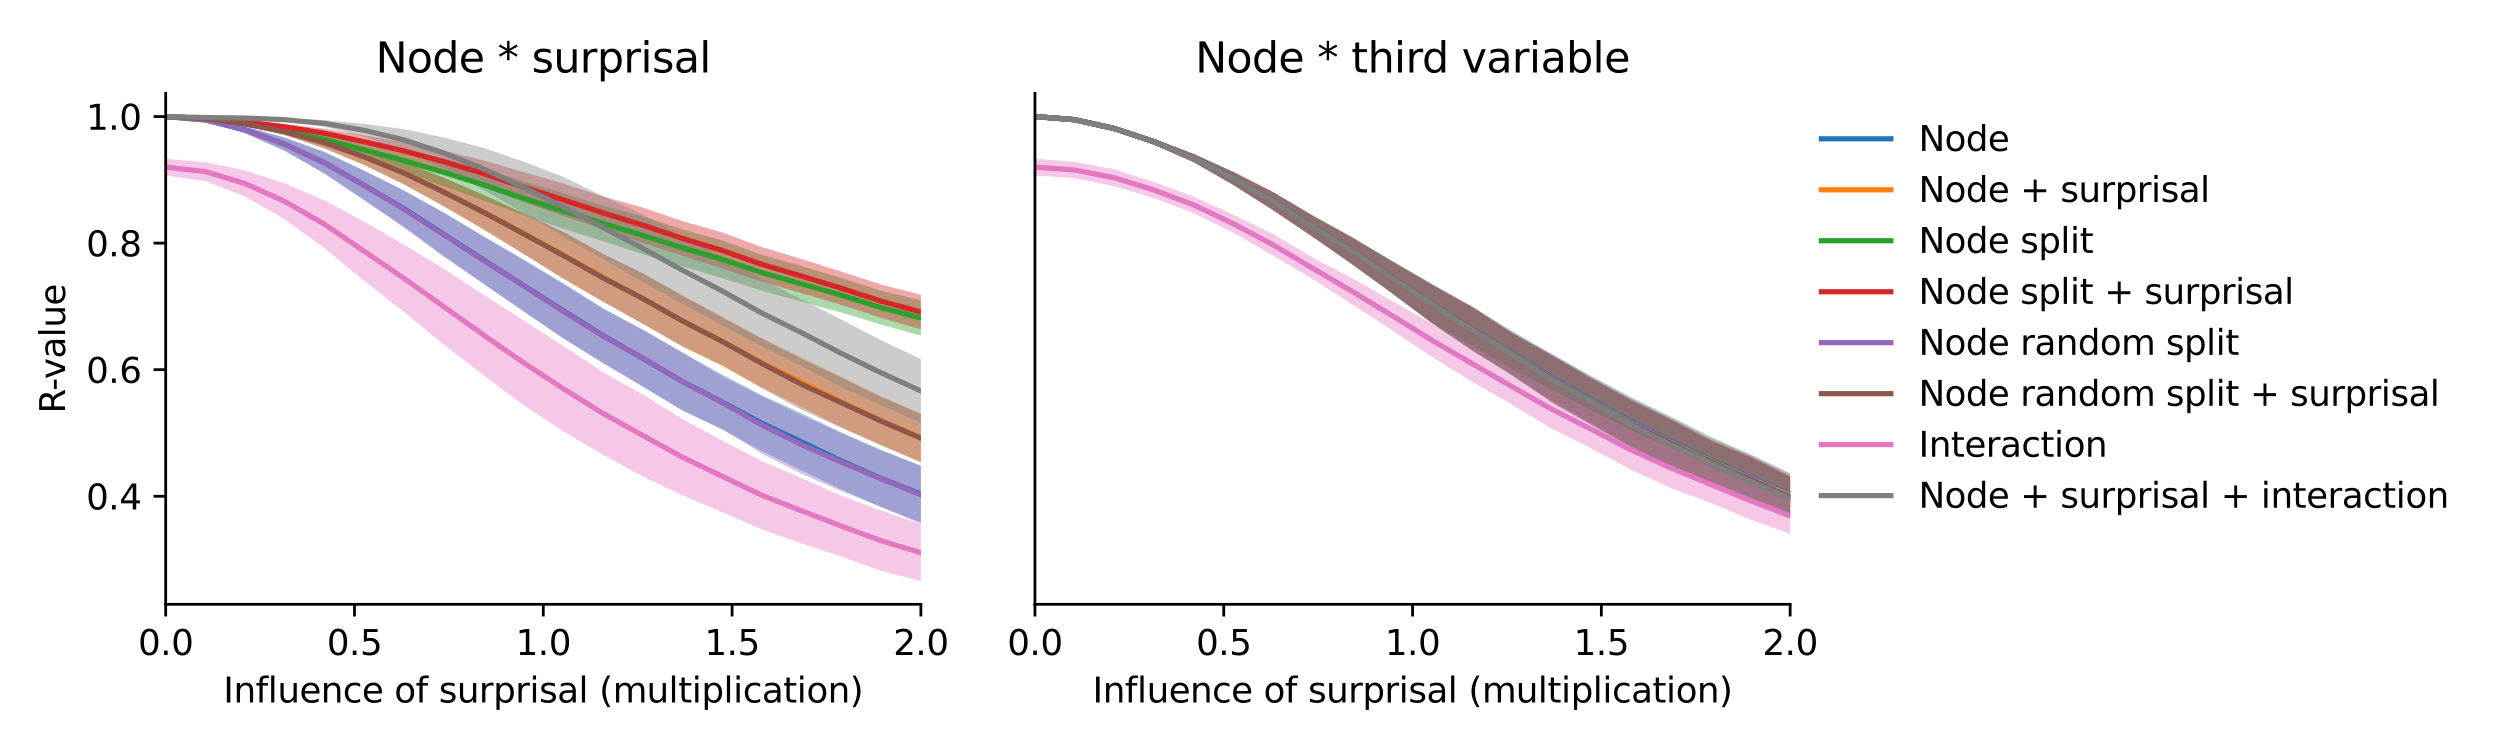 <?xml version="1.0" encoding="utf-8" standalone="no"?>
<!DOCTYPE svg PUBLIC "-//W3C//DTD SVG 1.1//EN"
  "http://www.w3.org/Graphics/SVG/1.1/DTD/svg11.dtd">
<svg xmlns:xlink="http://www.w3.org/1999/xlink" width="720pt" height="216pt" viewBox="0 0 720 216" xmlns="http://www.w3.org/2000/svg" version="1.1">
 <defs>
  <style type="text/css">*{stroke-linejoin: round; stroke-linecap: butt}</style>
 </defs>
 <g id="figure_1">
  <g id="patch_1">
   <path d="M 0 216 
L 720 216 
L 720 0 
L 0 0 
z
" style="fill: #ffffff"/>
  </g>
  <g id="axes_1">
   <g id="patch_2">
    <path d="M 47.72 174.04 
L 265.215 174.04 
L 265.215 26.88 
L 47.72 26.88 
z
" style="fill: #ffffff"/>
   </g>
   <g id="PolyCollection_1">
    <path d="M 47.72 33.569 
L 47.72 33.569 
L 59.167 34.771 
L 70.614 38.371 
L 82.061 43.406 
L 93.508 50.044 
L 104.956 57.659 
L 116.403 65.375 
L 127.85 73.735 
L 139.297 81.703 
L 150.744 89.659 
L 162.191 97.365 
L 173.638 104.507 
L 185.085 111.358 
L 196.532 118.153 
L 207.979 123.735 
L 219.427 129.918 
L 230.874 135.48 
L 242.321 140.938 
L 253.768 146.069 
L 265.215 150.464 
L 265.215 134.182 
L 265.215 134.182 
L 253.768 129.56 
L 242.321 124.58 
L 230.874 119.058 
L 219.427 113.87 
L 207.979 107.842 
L 196.532 101.614 
L 185.085 95.005 
L 173.638 88.754 
L 162.191 81.543 
L 150.744 74.751 
L 139.297 68.033 
L 127.85 61.269 
L 116.403 54.881 
L 104.956 49.19 
L 93.508 43.811 
L 82.061 39.661 
L 70.614 36.44 
L 59.167 34.329 
L 47.72 33.569 
z
" clip-path="url(#pec519ed15a)" style="fill: #1f77b4; fill-opacity: 0.4"/>
   </g>
   <g id="PolyCollection_2">
    <path d="M 47.72 33.569 
L 47.72 33.569 
L 59.167 34.296 
L 70.614 36.119 
L 82.061 38.848 
L 93.508 42.751 
L 104.956 47.547 
L 116.403 53.079 
L 127.85 59.344 
L 139.297 66.03 
L 150.744 73.06 
L 162.191 80.143 
L 173.638 86.764 
L 185.085 93.265 
L 196.532 99.746 
L 207.979 105.455 
L 219.427 111.551 
L 230.874 117.177 
L 242.321 123.008 
L 253.768 128.223 
L 265.215 133.036 
L 265.215 119.18 
L 265.215 119.18 
L 253.768 114.067 
L 242.321 108.518 
L 230.874 102.865 
L 219.427 97.436 
L 207.979 91.093 
L 196.532 85.214 
L 185.085 78.762 
L 173.638 73.05 
L 162.191 66.717 
L 150.744 61.311 
L 139.297 56.082 
L 127.85 51.222 
L 116.403 46.568 
L 104.956 42.857 
L 93.508 39.433 
L 82.061 37.015 
L 70.614 35.165 
L 59.167 34.07 
L 47.72 33.569 
z
" clip-path="url(#pec519ed15a)" style="fill: #ff7f0e; fill-opacity: 0.4"/>
   </g>
   <g id="PolyCollection_3">
    <path d="M 47.72 33.569 
L 47.72 33.569 
L 59.167 34.471 
L 70.614 36.288 
L 82.061 38.831 
L 93.508 42.058 
L 104.956 45.814 
L 116.403 49.491 
L 127.85 53.681 
L 139.297 57.75 
L 150.744 61.977 
L 162.191 65.894 
L 173.638 69.453 
L 185.085 73.209 
L 196.532 76.693 
L 207.979 80.137 
L 219.427 83.709 
L 230.874 86.922 
L 242.321 90 
L 253.768 93.47 
L 265.215 96.68 
L 265.215 86.484 
L 265.215 86.484 
L 253.768 83.745 
L 242.321 80.074 
L 230.874 76.633 
L 219.427 73.388 
L 207.979 69.259 
L 196.532 66.065 
L 185.085 62.334 
L 173.638 59.232 
L 162.191 55.636 
L 150.744 52.251 
L 139.297 48.747 
L 127.85 45.611 
L 116.403 43.041 
L 104.956 40.567 
L 93.508 38.25 
L 82.061 36.522 
L 70.614 35.177 
L 59.167 34.168 
L 47.72 33.569 
z
" clip-path="url(#pec519ed15a)" style="fill: #2ca02c; fill-opacity: 0.4"/>
   </g>
   <g id="PolyCollection_4">
    <path d="M 47.72 33.57 
L 47.72 33.57 
L 59.167 34.245 
L 70.614 35.474 
L 82.061 37.283 
L 93.508 39.723 
L 104.956 42.724 
L 116.403 45.968 
L 127.85 49.744 
L 139.297 53.811 
L 150.744 58.157 
L 162.191 62.249 
L 173.638 66.049 
L 185.085 69.918 
L 196.532 73.653 
L 207.979 77.304 
L 219.427 81.134 
L 230.874 84.461 
L 242.321 87.811 
L 253.768 91.52 
L 265.215 94.826 
L 265.215 84.891 
L 265.215 84.891 
L 253.768 81.964 
L 242.321 78.23 
L 230.874 74.621 
L 219.427 71.181 
L 207.979 66.951 
L 196.532 63.69 
L 185.085 59.778 
L 173.638 56.583 
L 162.191 52.837 
L 150.744 49.568 
L 139.297 46.215 
L 127.85 43.413 
L 116.403 41.007 
L 104.956 38.949 
L 93.508 37.068 
L 82.061 35.766 
L 70.614 34.742 
L 59.167 34.04 
L 47.72 33.57 
z
" clip-path="url(#pec519ed15a)" style="fill: #d62728; fill-opacity: 0.4"/>
   </g>
   <g id="PolyCollection_5">
    <path d="M 47.72 33.569 
L 47.72 33.569 
L 59.167 34.771 
L 70.614 38.391 
L 82.061 43.558 
L 93.508 50.026 
L 104.956 57.668 
L 116.403 65.61 
L 127.85 73.985 
L 139.297 81.84 
L 150.744 89.611 
L 162.191 97.466 
L 173.638 104.581 
L 185.085 111.226 
L 196.532 118.296 
L 207.979 123.474 
L 219.427 130.674 
L 230.874 136.477 
L 242.321 141.493 
L 253.768 145.976 
L 265.215 150.87 
L 265.215 134.129 
L 265.215 134.129 
L 253.768 129.804 
L 242.321 124.694 
L 230.874 119.675 
L 219.427 114.146 
L 207.979 108.407 
L 196.532 101.428 
L 185.085 94.92 
L 173.638 88.929 
L 162.191 81.843 
L 150.744 74.86 
L 139.297 68.206 
L 127.85 61.267 
L 116.403 54.969 
L 104.956 49.234 
L 93.508 43.821 
L 82.061 39.661 
L 70.614 36.46 
L 59.167 34.331 
L 47.72 33.569 
z
" clip-path="url(#pec519ed15a)" style="fill: #9467bd; fill-opacity: 0.4"/>
   </g>
   <g id="PolyCollection_6">
    <path d="M 47.72 33.57 
L 47.72 33.57 
L 59.167 34.302 
L 70.614 36.133 
L 82.061 38.923 
L 93.508 42.752 
L 104.956 47.553 
L 116.403 53.157 
L 127.85 59.499 
L 139.297 66.135 
L 150.744 73.146 
L 162.191 80.29 
L 173.638 86.92 
L 185.085 93.231 
L 196.532 99.78 
L 207.979 105.2 
L 219.427 111.857 
L 230.874 117.985 
L 242.321 123.227 
L 253.768 128.211 
L 265.215 133.177 
L 265.215 119.197 
L 265.215 119.197 
L 253.768 114.365 
L 242.321 108.787 
L 230.874 103.43 
L 219.427 97.52 
L 207.979 91.47 
L 196.532 85.055 
L 185.085 78.657 
L 173.638 73.114 
L 162.191 66.82 
L 150.744 61.458 
L 139.297 56.184 
L 127.85 51.195 
L 116.403 46.589 
L 104.956 42.867 
L 93.508 39.415 
L 82.061 37.014 
L 70.614 35.178 
L 59.167 34.071 
L 47.72 33.57 
z
" clip-path="url(#pec519ed15a)" style="fill: #8c564b; fill-opacity: 0.4"/>
   </g>
   <g id="PolyCollection_7">
    <path d="M 47.72 45.742 
L 47.72 50.545 
L 59.167 52.141 
L 70.614 56.625 
L 82.061 63.215 
L 93.508 71.494 
L 104.956 80.955 
L 116.403 89.854 
L 127.85 99.251 
L 139.297 108.076 
L 150.744 116.622 
L 162.191 124.193 
L 173.638 130.936 
L 185.085 137.182 
L 196.532 142.685 
L 207.979 147.473 
L 219.427 152.493 
L 230.874 156.506 
L 242.321 160.266 
L 253.768 164.409 
L 265.215 167.351 
L 265.215 151.019 
L 265.215 151.019 
L 253.768 147.075 
L 242.321 142.772 
L 230.874 137.739 
L 219.427 132.82 
L 207.979 126.885 
L 196.532 120.674 
L 185.085 113.612 
L 173.638 107.179 
L 162.191 99.633 
L 150.744 92.278 
L 139.297 84.927 
L 127.85 77.439 
L 116.403 70.545 
L 104.956 63.882 
L 93.508 57.747 
L 82.061 52.856 
L 70.614 49.117 
L 59.167 46.717 
L 47.72 45.742 
z
" clip-path="url(#pec519ed15a)" style="fill: #e377c2; fill-opacity: 0.4"/>
   </g>
   <g id="PolyCollection_8">
    <path d="M 47.72 33.569 
L 47.72 33.57 
L 59.167 33.869 
L 70.614 34.107 
L 82.061 34.831 
L 93.508 36.514 
L 104.956 39.424 
L 116.403 43.441 
L 127.85 48.55 
L 139.297 54.672 
L 150.744 61.345 
L 162.191 68.143 
L 173.638 74.573 
L 185.085 81.223 
L 196.532 87.549 
L 207.979 93.721 
L 219.427 99.839 
L 230.874 105.473 
L 242.321 111.53 
L 253.768 116.732 
L 265.215 121.788 
L 265.215 103.42 
L 265.215 103.42 
L 253.768 98.02 
L 242.321 92.052 
L 230.874 86.211 
L 219.427 80.526 
L 207.979 73.893 
L 196.532 68.083 
L 185.085 61.816 
L 173.638 56.485 
L 162.191 50.924 
L 150.744 46.542 
L 139.297 42.613 
L 127.85 39.619 
L 116.403 37.202 
L 104.956 35.677 
L 93.508 34.602 
L 82.061 34.129 
L 70.614 33.906 
L 59.167 33.818 
L 47.72 33.569 
z
" clip-path="url(#pec519ed15a)" style="fill: #7f7f7f; fill-opacity: 0.4"/>
   </g>
   <g id="matplotlib.axis_1">
    <g id="xtick_1">
     <g id="line2d_1">
      <defs>
       <path id="m8e857308d6" d="M 0 0 
L 0 3.5 
" style="stroke: #000000; stroke-width: 0.8"/>
      </defs>
      <g>
       <use xlink:href="#m8e857308d6" x="47.72" y="174.04" style="stroke: #000000; stroke-width: 0.8"/>
      </g>
     </g>
     <g id="text_1">
      <!-- 0.0 -->
      <g transform="translate(39.768 188.638)scale(0.1 -0.1)">
       <defs>
        <path id="DejaVuSans-30" d="M 2034 4250 
Q 1547 4250 1301 3770 
Q 1056 3291 1056 2328 
Q 1056 1369 1301 889 
Q 1547 409 2034 409 
Q 2525 409 2770 889 
Q 3016 1369 3016 2328 
Q 3016 3291 2770 3770 
Q 2525 4250 2034 4250 
z
M 2034 4750 
Q 2819 4750 3233 4129 
Q 3647 3509 3647 2328 
Q 3647 1150 3233 529 
Q 2819 -91 2034 -91 
Q 1250 -91 836 529 
Q 422 1150 422 2328 
Q 422 3509 836 4129 
Q 1250 4750 2034 4750 
z
" transform="scale(0.016)"/>
        <path id="DejaVuSans-2e" d="M 684 794 
L 1344 794 
L 1344 0 
L 684 0 
L 684 794 
z
" transform="scale(0.016)"/>
       </defs>
       <use xlink:href="#DejaVuSans-30"/>
       <use xlink:href="#DejaVuSans-2e" x="63.623"/>
       <use xlink:href="#DejaVuSans-30" x="95.41"/>
      </g>
     </g>
    </g>
    <g id="xtick_2">
     <g id="line2d_2">
      <g>
       <use xlink:href="#m8e857308d6" x="102.094" y="174.04" style="stroke: #000000; stroke-width: 0.8"/>
      </g>
     </g>
     <g id="text_2">
      <!-- 0.5 -->
      <g transform="translate(94.142 188.638)scale(0.1 -0.1)">
       <defs>
        <path id="DejaVuSans-35" d="M 691 4666 
L 3169 4666 
L 3169 4134 
L 1269 4134 
L 1269 2991 
Q 1406 3038 1543 3061 
Q 1681 3084 1819 3084 
Q 2600 3084 3056 2656 
Q 3513 2228 3513 1497 
Q 3513 744 3044 326 
Q 2575 -91 1722 -91 
Q 1428 -91 1123 -41 
Q 819 9 494 109 
L 494 744 
Q 775 591 1075 516 
Q 1375 441 1709 441 
Q 2250 441 2565 725 
Q 2881 1009 2881 1497 
Q 2881 1984 2565 2268 
Q 2250 2553 1709 2553 
Q 1456 2553 1204 2497 
Q 953 2441 691 2322 
L 691 4666 
z
" transform="scale(0.016)"/>
       </defs>
       <use xlink:href="#DejaVuSans-30"/>
       <use xlink:href="#DejaVuSans-2e" x="63.623"/>
       <use xlink:href="#DejaVuSans-35" x="95.41"/>
      </g>
     </g>
    </g>
    <g id="xtick_3">
     <g id="line2d_3">
      <g>
       <use xlink:href="#m8e857308d6" x="156.468" y="174.04" style="stroke: #000000; stroke-width: 0.8"/>
      </g>
     </g>
     <g id="text_3">
      <!-- 1.0 -->
      <g transform="translate(148.516 188.638)scale(0.1 -0.1)">
       <defs>
        <path id="DejaVuSans-31" d="M 794 531 
L 1825 531 
L 1825 4091 
L 703 3866 
L 703 4441 
L 1819 4666 
L 2450 4666 
L 2450 531 
L 3481 531 
L 3481 0 
L 794 0 
L 794 531 
z
" transform="scale(0.016)"/>
       </defs>
       <use xlink:href="#DejaVuSans-31"/>
       <use xlink:href="#DejaVuSans-2e" x="63.623"/>
       <use xlink:href="#DejaVuSans-30" x="95.41"/>
      </g>
     </g>
    </g>
    <g id="xtick_4">
     <g id="line2d_4">
      <g>
       <use xlink:href="#m8e857308d6" x="210.841" y="174.04" style="stroke: #000000; stroke-width: 0.8"/>
      </g>
     </g>
     <g id="text_4">
      <!-- 1.5 -->
      <g transform="translate(202.89 188.638)scale(0.1 -0.1)">
       <use xlink:href="#DejaVuSans-31"/>
       <use xlink:href="#DejaVuSans-2e" x="63.623"/>
       <use xlink:href="#DejaVuSans-35" x="95.41"/>
      </g>
     </g>
    </g>
    <g id="xtick_5">
     <g id="line2d_5">
      <g>
       <use xlink:href="#m8e857308d6" x="265.215" y="174.04" style="stroke: #000000; stroke-width: 0.8"/>
      </g>
     </g>
     <g id="text_5">
      <!-- 2.0 -->
      <g transform="translate(257.263 188.638)scale(0.1 -0.1)">
       <defs>
        <path id="DejaVuSans-32" d="M 1228 531 
L 3431 531 
L 3431 0 
L 469 0 
L 469 531 
Q 828 903 1448 1529 
Q 2069 2156 2228 2338 
Q 2531 2678 2651 2914 
Q 2772 3150 2772 3378 
Q 2772 3750 2511 3984 
Q 2250 4219 1831 4219 
Q 1534 4219 1204 4116 
Q 875 4013 500 3803 
L 500 4441 
Q 881 4594 1212 4672 
Q 1544 4750 1819 4750 
Q 2544 4750 2975 4387 
Q 3406 4025 3406 3419 
Q 3406 3131 3298 2873 
Q 3191 2616 2906 2266 
Q 2828 2175 2409 1742 
Q 1991 1309 1228 531 
z
" transform="scale(0.016)"/>
       </defs>
       <use xlink:href="#DejaVuSans-32"/>
       <use xlink:href="#DejaVuSans-2e" x="63.623"/>
       <use xlink:href="#DejaVuSans-30" x="95.41"/>
      </g>
     </g>
    </g>
    <g id="text_6">
     <!-- Influence of surprisal (multiplication) -->
     <g transform="translate(64.321 202.317)scale(0.1 -0.1)">
      <defs>
       <path id="DejaVuSans-49" d="M 628 4666 
L 1259 4666 
L 1259 0 
L 628 0 
L 628 4666 
z
" transform="scale(0.016)"/>
       <path id="DejaVuSans-6e" d="M 3513 2113 
L 3513 0 
L 2938 0 
L 2938 2094 
Q 2938 2591 2744 2837 
Q 2550 3084 2163 3084 
Q 1697 3084 1428 2787 
Q 1159 2491 1159 1978 
L 1159 0 
L 581 0 
L 581 3500 
L 1159 3500 
L 1159 2956 
Q 1366 3272 1645 3428 
Q 1925 3584 2291 3584 
Q 2894 3584 3203 3211 
Q 3513 2838 3513 2113 
z
" transform="scale(0.016)"/>
       <path id="DejaVuSans-66" d="M 2375 4863 
L 2375 4384 
L 1825 4384 
Q 1516 4384 1395 4259 
Q 1275 4134 1275 3809 
L 1275 3500 
L 2222 3500 
L 2222 3053 
L 1275 3053 
L 1275 0 
L 697 0 
L 697 3053 
L 147 3053 
L 147 3500 
L 697 3500 
L 697 3744 
Q 697 4328 969 4595 
Q 1241 4863 1831 4863 
L 2375 4863 
z
" transform="scale(0.016)"/>
       <path id="DejaVuSans-6c" d="M 603 4863 
L 1178 4863 
L 1178 0 
L 603 0 
L 603 4863 
z
" transform="scale(0.016)"/>
       <path id="DejaVuSans-75" d="M 544 1381 
L 544 3500 
L 1119 3500 
L 1119 1403 
Q 1119 906 1312 657 
Q 1506 409 1894 409 
Q 2359 409 2629 706 
Q 2900 1003 2900 1516 
L 2900 3500 
L 3475 3500 
L 3475 0 
L 2900 0 
L 2900 538 
Q 2691 219 2414 64 
Q 2138 -91 1772 -91 
Q 1169 -91 856 284 
Q 544 659 544 1381 
z
M 1991 3584 
L 1991 3584 
z
" transform="scale(0.016)"/>
       <path id="DejaVuSans-65" d="M 3597 1894 
L 3597 1613 
L 953 1613 
Q 991 1019 1311 708 
Q 1631 397 2203 397 
Q 2534 397 2845 478 
Q 3156 559 3463 722 
L 3463 178 
Q 3153 47 2828 -22 
Q 2503 -91 2169 -91 
Q 1331 -91 842 396 
Q 353 884 353 1716 
Q 353 2575 817 3079 
Q 1281 3584 2069 3584 
Q 2775 3584 3186 3129 
Q 3597 2675 3597 1894 
z
M 3022 2063 
Q 3016 2534 2758 2815 
Q 2500 3097 2075 3097 
Q 1594 3097 1305 2825 
Q 1016 2553 972 2059 
L 3022 2063 
z
" transform="scale(0.016)"/>
       <path id="DejaVuSans-63" d="M 3122 3366 
L 3122 2828 
Q 2878 2963 2633 3030 
Q 2388 3097 2138 3097 
Q 1578 3097 1268 2742 
Q 959 2388 959 1747 
Q 959 1106 1268 751 
Q 1578 397 2138 397 
Q 2388 397 2633 464 
Q 2878 531 3122 666 
L 3122 134 
Q 2881 22 2623 -34 
Q 2366 -91 2075 -91 
Q 1284 -91 818 406 
Q 353 903 353 1747 
Q 353 2603 823 3093 
Q 1294 3584 2113 3584 
Q 2378 3584 2631 3529 
Q 2884 3475 3122 3366 
z
" transform="scale(0.016)"/>
       <path id="DejaVuSans-20" transform="scale(0.016)"/>
       <path id="DejaVuSans-6f" d="M 1959 3097 
Q 1497 3097 1228 2736 
Q 959 2375 959 1747 
Q 959 1119 1226 758 
Q 1494 397 1959 397 
Q 2419 397 2687 759 
Q 2956 1122 2956 1747 
Q 2956 2369 2687 2733 
Q 2419 3097 1959 3097 
z
M 1959 3584 
Q 2709 3584 3137 3096 
Q 3566 2609 3566 1747 
Q 3566 888 3137 398 
Q 2709 -91 1959 -91 
Q 1206 -91 779 398 
Q 353 888 353 1747 
Q 353 2609 779 3096 
Q 1206 3584 1959 3584 
z
" transform="scale(0.016)"/>
       <path id="DejaVuSans-73" d="M 2834 3397 
L 2834 2853 
Q 2591 2978 2328 3040 
Q 2066 3103 1784 3103 
Q 1356 3103 1142 2972 
Q 928 2841 928 2578 
Q 928 2378 1081 2264 
Q 1234 2150 1697 2047 
L 1894 2003 
Q 2506 1872 2764 1633 
Q 3022 1394 3022 966 
Q 3022 478 2636 193 
Q 2250 -91 1575 -91 
Q 1294 -91 989 -36 
Q 684 19 347 128 
L 347 722 
Q 666 556 975 473 
Q 1284 391 1588 391 
Q 1994 391 2212 530 
Q 2431 669 2431 922 
Q 2431 1156 2273 1281 
Q 2116 1406 1581 1522 
L 1381 1569 
Q 847 1681 609 1914 
Q 372 2147 372 2553 
Q 372 3047 722 3315 
Q 1072 3584 1716 3584 
Q 2034 3584 2315 3537 
Q 2597 3491 2834 3397 
z
" transform="scale(0.016)"/>
       <path id="DejaVuSans-72" d="M 2631 2963 
Q 2534 3019 2420 3045 
Q 2306 3072 2169 3072 
Q 1681 3072 1420 2755 
Q 1159 2438 1159 1844 
L 1159 0 
L 581 0 
L 581 3500 
L 1159 3500 
L 1159 2956 
Q 1341 3275 1631 3429 
Q 1922 3584 2338 3584 
Q 2397 3584 2469 3576 
Q 2541 3569 2628 3553 
L 2631 2963 
z
" transform="scale(0.016)"/>
       <path id="DejaVuSans-70" d="M 1159 525 
L 1159 -1331 
L 581 -1331 
L 581 3500 
L 1159 3500 
L 1159 2969 
Q 1341 3281 1617 3432 
Q 1894 3584 2278 3584 
Q 2916 3584 3314 3078 
Q 3713 2572 3713 1747 
Q 3713 922 3314 415 
Q 2916 -91 2278 -91 
Q 1894 -91 1617 61 
Q 1341 213 1159 525 
z
M 3116 1747 
Q 3116 2381 2855 2742 
Q 2594 3103 2138 3103 
Q 1681 3103 1420 2742 
Q 1159 2381 1159 1747 
Q 1159 1113 1420 752 
Q 1681 391 2138 391 
Q 2594 391 2855 752 
Q 3116 1113 3116 1747 
z
" transform="scale(0.016)"/>
       <path id="DejaVuSans-69" d="M 603 3500 
L 1178 3500 
L 1178 0 
L 603 0 
L 603 3500 
z
M 603 4863 
L 1178 4863 
L 1178 4134 
L 603 4134 
L 603 4863 
z
" transform="scale(0.016)"/>
       <path id="DejaVuSans-61" d="M 2194 1759 
Q 1497 1759 1228 1600 
Q 959 1441 959 1056 
Q 959 750 1161 570 
Q 1363 391 1709 391 
Q 2188 391 2477 730 
Q 2766 1069 2766 1631 
L 2766 1759 
L 2194 1759 
z
M 3341 1997 
L 3341 0 
L 2766 0 
L 2766 531 
Q 2569 213 2275 61 
Q 1981 -91 1556 -91 
Q 1019 -91 701 211 
Q 384 513 384 1019 
Q 384 1609 779 1909 
Q 1175 2209 1959 2209 
L 2766 2209 
L 2766 2266 
Q 2766 2663 2505 2880 
Q 2244 3097 1772 3097 
Q 1472 3097 1187 3025 
Q 903 2953 641 2809 
L 641 3341 
Q 956 3463 1253 3523 
Q 1550 3584 1831 3584 
Q 2591 3584 2966 3190 
Q 3341 2797 3341 1997 
z
" transform="scale(0.016)"/>
       <path id="DejaVuSans-28" d="M 1984 4856 
Q 1566 4138 1362 3434 
Q 1159 2731 1159 2009 
Q 1159 1288 1364 580 
Q 1569 -128 1984 -844 
L 1484 -844 
Q 1016 -109 783 600 
Q 550 1309 550 2009 
Q 550 2706 781 3412 
Q 1013 4119 1484 4856 
L 1984 4856 
z
" transform="scale(0.016)"/>
       <path id="DejaVuSans-6d" d="M 3328 2828 
Q 3544 3216 3844 3400 
Q 4144 3584 4550 3584 
Q 5097 3584 5394 3201 
Q 5691 2819 5691 2113 
L 5691 0 
L 5113 0 
L 5113 2094 
Q 5113 2597 4934 2840 
Q 4756 3084 4391 3084 
Q 3944 3084 3684 2787 
Q 3425 2491 3425 1978 
L 3425 0 
L 2847 0 
L 2847 2094 
Q 2847 2600 2669 2842 
Q 2491 3084 2119 3084 
Q 1678 3084 1418 2786 
Q 1159 2488 1159 1978 
L 1159 0 
L 581 0 
L 581 3500 
L 1159 3500 
L 1159 2956 
Q 1356 3278 1631 3431 
Q 1906 3584 2284 3584 
Q 2666 3584 2933 3390 
Q 3200 3197 3328 2828 
z
" transform="scale(0.016)"/>
       <path id="DejaVuSans-74" d="M 1172 4494 
L 1172 3500 
L 2356 3500 
L 2356 3053 
L 1172 3053 
L 1172 1153 
Q 1172 725 1289 603 
Q 1406 481 1766 481 
L 2356 481 
L 2356 0 
L 1766 0 
Q 1100 0 847 248 
Q 594 497 594 1153 
L 594 3053 
L 172 3053 
L 172 3500 
L 594 3500 
L 594 4494 
L 1172 4494 
z
" transform="scale(0.016)"/>
       <path id="DejaVuSans-29" d="M 513 4856 
L 1013 4856 
Q 1481 4119 1714 3412 
Q 1947 2706 1947 2009 
Q 1947 1309 1714 600 
Q 1481 -109 1013 -844 
L 513 -844 
Q 928 -128 1133 580 
Q 1338 1288 1338 2009 
Q 1338 2731 1133 3434 
Q 928 4138 513 4856 
z
" transform="scale(0.016)"/>
      </defs>
      <use xlink:href="#DejaVuSans-49"/>
      <use xlink:href="#DejaVuSans-6e" x="29.492"/>
      <use xlink:href="#DejaVuSans-66" x="92.871"/>
      <use xlink:href="#DejaVuSans-6c" x="128.076"/>
      <use xlink:href="#DejaVuSans-75" x="155.859"/>
      <use xlink:href="#DejaVuSans-65" x="219.238"/>
      <use xlink:href="#DejaVuSans-6e" x="280.762"/>
      <use xlink:href="#DejaVuSans-63" x="344.141"/>
      <use xlink:href="#DejaVuSans-65" x="399.121"/>
      <use xlink:href="#DejaVuSans-20" x="460.645"/>
      <use xlink:href="#DejaVuSans-6f" x="492.432"/>
      <use xlink:href="#DejaVuSans-66" x="553.613"/>
      <use xlink:href="#DejaVuSans-20" x="588.818"/>
      <use xlink:href="#DejaVuSans-73" x="620.605"/>
      <use xlink:href="#DejaVuSans-75" x="672.705"/>
      <use xlink:href="#DejaVuSans-72" x="736.084"/>
      <use xlink:href="#DejaVuSans-70" x="777.197"/>
      <use xlink:href="#DejaVuSans-72" x="840.674"/>
      <use xlink:href="#DejaVuSans-69" x="881.787"/>
      <use xlink:href="#DejaVuSans-73" x="909.57"/>
      <use xlink:href="#DejaVuSans-61" x="961.67"/>
      <use xlink:href="#DejaVuSans-6c" x="1022.949"/>
      <use xlink:href="#DejaVuSans-20" x="1050.732"/>
      <use xlink:href="#DejaVuSans-28" x="1082.52"/>
      <use xlink:href="#DejaVuSans-6d" x="1121.533"/>
      <use xlink:href="#DejaVuSans-75" x="1218.945"/>
      <use xlink:href="#DejaVuSans-6c" x="1282.324"/>
      <use xlink:href="#DejaVuSans-74" x="1310.107"/>
      <use xlink:href="#DejaVuSans-69" x="1349.316"/>
      <use xlink:href="#DejaVuSans-70" x="1377.1"/>
      <use xlink:href="#DejaVuSans-6c" x="1440.576"/>
      <use xlink:href="#DejaVuSans-69" x="1468.359"/>
      <use xlink:href="#DejaVuSans-63" x="1496.143"/>
      <use xlink:href="#DejaVuSans-61" x="1551.123"/>
      <use xlink:href="#DejaVuSans-74" x="1612.402"/>
      <use xlink:href="#DejaVuSans-69" x="1651.611"/>
      <use xlink:href="#DejaVuSans-6f" x="1679.395"/>
      <use xlink:href="#DejaVuSans-6e" x="1740.576"/>
      <use xlink:href="#DejaVuSans-29" x="1803.955"/>
     </g>
    </g>
   </g>
   <g id="matplotlib.axis_2">
    <g id="ytick_1">
     <g id="line2d_6">
      <defs>
       <path id="m8a0f212229" d="M 0 0 
L -3.5 0 
" style="stroke: #000000; stroke-width: 0.8"/>
      </defs>
      <g>
       <use xlink:href="#m8a0f212229" x="47.72" y="142.919" style="stroke: #000000; stroke-width: 0.8"/>
      </g>
     </g>
     <g id="text_7">
      <!-- 0.4 -->
      <g transform="translate(24.817 146.718)scale(0.1 -0.1)">
       <defs>
        <path id="DejaVuSans-34" d="M 2419 4116 
L 825 1625 
L 2419 1625 
L 2419 4116 
z
M 2253 4666 
L 3047 4666 
L 3047 1625 
L 3713 1625 
L 3713 1100 
L 3047 1100 
L 3047 0 
L 2419 0 
L 2419 1100 
L 313 1100 
L 313 1709 
L 2253 4666 
z
" transform="scale(0.016)"/>
       </defs>
       <use xlink:href="#DejaVuSans-30"/>
       <use xlink:href="#DejaVuSans-2e" x="63.623"/>
       <use xlink:href="#DejaVuSans-34" x="95.41"/>
      </g>
     </g>
    </g>
    <g id="ytick_2">
     <g id="line2d_7">
      <g>
       <use xlink:href="#m8a0f212229" x="47.72" y="106.469" style="stroke: #000000; stroke-width: 0.8"/>
      </g>
     </g>
     <g id="text_8">
      <!-- 0.6 -->
      <g transform="translate(24.817 110.268)scale(0.1 -0.1)">
       <defs>
        <path id="DejaVuSans-36" d="M 2113 2584 
Q 1688 2584 1439 2293 
Q 1191 2003 1191 1497 
Q 1191 994 1439 701 
Q 1688 409 2113 409 
Q 2538 409 2786 701 
Q 3034 994 3034 1497 
Q 3034 2003 2786 2293 
Q 2538 2584 2113 2584 
z
M 3366 4563 
L 3366 3988 
Q 3128 4100 2886 4159 
Q 2644 4219 2406 4219 
Q 1781 4219 1451 3797 
Q 1122 3375 1075 2522 
Q 1259 2794 1537 2939 
Q 1816 3084 2150 3084 
Q 2853 3084 3261 2657 
Q 3669 2231 3669 1497 
Q 3669 778 3244 343 
Q 2819 -91 2113 -91 
Q 1303 -91 875 529 
Q 447 1150 447 2328 
Q 447 3434 972 4092 
Q 1497 4750 2381 4750 
Q 2619 4750 2861 4703 
Q 3103 4656 3366 4563 
z
" transform="scale(0.016)"/>
       </defs>
       <use xlink:href="#DejaVuSans-30"/>
       <use xlink:href="#DejaVuSans-2e" x="63.623"/>
       <use xlink:href="#DejaVuSans-36" x="95.41"/>
      </g>
     </g>
    </g>
    <g id="ytick_3">
     <g id="line2d_8">
      <g>
       <use xlink:href="#m8a0f212229" x="47.72" y="70.019" style="stroke: #000000; stroke-width: 0.8"/>
      </g>
     </g>
     <g id="text_9">
      <!-- 0.8 -->
      <g transform="translate(24.817 73.818)scale(0.1 -0.1)">
       <defs>
        <path id="DejaVuSans-38" d="M 2034 2216 
Q 1584 2216 1326 1975 
Q 1069 1734 1069 1313 
Q 1069 891 1326 650 
Q 1584 409 2034 409 
Q 2484 409 2743 651 
Q 3003 894 3003 1313 
Q 3003 1734 2745 1975 
Q 2488 2216 2034 2216 
z
M 1403 2484 
Q 997 2584 770 2862 
Q 544 3141 544 3541 
Q 544 4100 942 4425 
Q 1341 4750 2034 4750 
Q 2731 4750 3128 4425 
Q 3525 4100 3525 3541 
Q 3525 3141 3298 2862 
Q 3072 2584 2669 2484 
Q 3125 2378 3379 2068 
Q 3634 1759 3634 1313 
Q 3634 634 3220 271 
Q 2806 -91 2034 -91 
Q 1263 -91 848 271 
Q 434 634 434 1313 
Q 434 1759 690 2068 
Q 947 2378 1403 2484 
z
M 1172 3481 
Q 1172 3119 1398 2916 
Q 1625 2713 2034 2713 
Q 2441 2713 2670 2916 
Q 2900 3119 2900 3481 
Q 2900 3844 2670 4047 
Q 2441 4250 2034 4250 
Q 1625 4250 1398 4047 
Q 1172 3844 1172 3481 
z
" transform="scale(0.016)"/>
       </defs>
       <use xlink:href="#DejaVuSans-30"/>
       <use xlink:href="#DejaVuSans-2e" x="63.623"/>
       <use xlink:href="#DejaVuSans-38" x="95.41"/>
      </g>
     </g>
    </g>
    <g id="ytick_4">
     <g id="line2d_9">
      <g>
       <use xlink:href="#m8a0f212229" x="47.72" y="33.569" style="stroke: #000000; stroke-width: 0.8"/>
      </g>
     </g>
     <g id="text_10">
      <!-- 1.0 -->
      <g transform="translate(24.817 37.368)scale(0.1 -0.1)">
       <use xlink:href="#DejaVuSans-31"/>
       <use xlink:href="#DejaVuSans-2e" x="63.623"/>
       <use xlink:href="#DejaVuSans-30" x="95.41"/>
      </g>
     </g>
    </g>
    <g id="text_11">
     <!-- R-value -->
     <g transform="translate(18.737 119.065)rotate(-90)scale(0.1 -0.1)">
      <defs>
       <path id="DejaVuSans-52" d="M 2841 2188 
Q 3044 2119 3236 1894 
Q 3428 1669 3622 1275 
L 4263 0 
L 3584 0 
L 2988 1197 
Q 2756 1666 2539 1819 
Q 2322 1972 1947 1972 
L 1259 1972 
L 1259 0 
L 628 0 
L 628 4666 
L 2053 4666 
Q 2853 4666 3247 4331 
Q 3641 3997 3641 3322 
Q 3641 2881 3436 2590 
Q 3231 2300 2841 2188 
z
M 1259 4147 
L 1259 2491 
L 2053 2491 
Q 2509 2491 2742 2702 
Q 2975 2913 2975 3322 
Q 2975 3731 2742 3939 
Q 2509 4147 2053 4147 
L 1259 4147 
z
" transform="scale(0.016)"/>
       <path id="DejaVuSans-2d" d="M 313 2009 
L 1997 2009 
L 1997 1497 
L 313 1497 
L 313 2009 
z
" transform="scale(0.016)"/>
       <path id="DejaVuSans-76" d="M 191 3500 
L 800 3500 
L 1894 563 
L 2988 3500 
L 3597 3500 
L 2284 0 
L 1503 0 
L 191 3500 
z
" transform="scale(0.016)"/>
      </defs>
      <use xlink:href="#DejaVuSans-52"/>
      <use xlink:href="#DejaVuSans-2d" x="65.482"/>
      <use xlink:href="#DejaVuSans-76" x="98.941"/>
      <use xlink:href="#DejaVuSans-61" x="158.121"/>
      <use xlink:href="#DejaVuSans-6c" x="219.4"/>
      <use xlink:href="#DejaVuSans-75" x="247.184"/>
      <use xlink:href="#DejaVuSans-65" x="310.562"/>
     </g>
    </g>
   </g>
   <g id="line2d_10">
    <path d="M 47.72 33.569 
L 59.167 34.55 
L 70.614 37.406 
L 82.061 41.534 
L 93.508 46.928 
L 104.956 53.425 
L 116.403 60.128 
L 127.85 67.502 
L 139.297 74.868 
L 150.744 82.205 
L 162.191 89.454 
L 173.638 96.63 
L 185.085 103.182 
L 196.532 109.883 
L 207.979 115.788 
L 219.427 121.894 
L 230.874 127.269 
L 242.321 132.759 
L 253.768 137.814 
L 265.215 142.323 
" clip-path="url(#pec519ed15a)" style="fill: none; stroke: #1f77b4; stroke-width: 1.5; stroke-linecap: square"/>
   </g>
   <g id="line2d_11">
    <path d="M 47.72 33.569 
L 59.167 34.183 
L 70.614 35.642 
L 82.061 37.931 
L 93.508 41.092 
L 104.956 45.202 
L 116.403 49.823 
L 127.85 55.283 
L 139.297 61.056 
L 150.744 67.186 
L 162.191 73.43 
L 173.638 79.907 
L 185.085 86.013 
L 196.532 92.48 
L 207.979 98.274 
L 219.427 104.494 
L 230.874 110.021 
L 242.321 115.763 
L 253.768 121.145 
L 265.215 126.108 
" clip-path="url(#pec519ed15a)" style="fill: none; stroke: #ff7f0e; stroke-width: 1.5; stroke-linecap: square"/>
   </g>
   <g id="line2d_12">
    <path d="M 47.72 33.569 
L 59.167 34.319 
L 70.614 35.732 
L 82.061 37.676 
L 93.508 40.154 
L 104.956 43.191 
L 116.403 46.266 
L 127.85 49.646 
L 139.297 53.249 
L 150.744 57.114 
L 162.191 60.765 
L 173.638 64.343 
L 185.085 67.772 
L 196.532 71.379 
L 207.979 74.698 
L 219.427 78.548 
L 230.874 81.778 
L 242.321 85.037 
L 253.768 88.608 
L 265.215 91.582 
" clip-path="url(#pec519ed15a)" style="fill: none; stroke: #2ca02c; stroke-width: 1.5; stroke-linecap: square"/>
   </g>
   <g id="line2d_13">
    <path d="M 47.72 33.57 
L 59.167 34.143 
L 70.614 35.108 
L 82.061 36.525 
L 93.508 38.395 
L 104.956 40.837 
L 116.403 43.487 
L 127.85 46.578 
L 139.297 50.013 
L 150.744 53.863 
L 162.191 57.543 
L 173.638 61.316 
L 185.085 64.848 
L 196.532 68.672 
L 207.979 72.128 
L 219.427 76.158 
L 230.874 79.541 
L 242.321 83.02 
L 253.768 86.742 
L 265.215 89.859 
" clip-path="url(#pec519ed15a)" style="fill: none; stroke: #d62728; stroke-width: 1.5; stroke-linecap: square"/>
   </g>
   <g id="line2d_14">
    <path d="M 47.72 33.569 
L 59.167 34.551 
L 70.614 37.425 
L 82.061 41.61 
L 93.508 46.924 
L 104.956 53.451 
L 116.403 60.289 
L 127.85 67.626 
L 139.297 75.023 
L 150.744 82.236 
L 162.191 89.654 
L 173.638 96.755 
L 185.085 103.073 
L 196.532 109.862 
L 207.979 115.941 
L 219.427 122.41 
L 230.874 128.076 
L 242.321 133.093 
L 253.768 137.89 
L 265.215 142.5 
" clip-path="url(#pec519ed15a)" style="fill: none; stroke: #9467bd; stroke-width: 1.5; stroke-linecap: square"/>
   </g>
   <g id="line2d_15">
    <path d="M 47.72 33.57 
L 59.167 34.186 
L 70.614 35.656 
L 82.061 37.968 
L 93.508 41.083 
L 104.956 45.21 
L 116.403 49.873 
L 127.85 55.347 
L 139.297 61.159 
L 150.744 67.302 
L 162.191 73.555 
L 173.638 80.017 
L 185.085 85.944 
L 196.532 92.418 
L 207.979 98.335 
L 219.427 104.688 
L 230.874 110.707 
L 242.321 116.007 
L 253.768 121.288 
L 265.215 126.187 
" clip-path="url(#pec519ed15a)" style="fill: none; stroke: #8c564b; stroke-width: 1.5; stroke-linecap: square"/>
   </g>
   <g id="line2d_16">
    <path d="M 47.72 48.143 
L 59.167 49.429 
L 70.614 52.871 
L 82.061 58.036 
L 93.508 64.62 
L 104.956 72.419 
L 116.403 80.199 
L 127.85 88.345 
L 139.297 96.501 
L 150.744 104.45 
L 162.191 111.913 
L 173.638 119.058 
L 185.085 125.397 
L 196.532 131.68 
L 207.979 137.179 
L 219.427 142.656 
L 230.874 147.123 
L 242.321 151.519 
L 253.768 155.742 
L 265.215 159.185 
" clip-path="url(#pec519ed15a)" style="fill: none; stroke: #e377c2; stroke-width: 1.5; stroke-linecap: square"/>
   </g>
   <g id="line2d_17">
    <path d="M 47.72 33.569 
L 59.167 33.843 
L 70.614 34.006 
L 82.061 34.48 
L 93.508 35.558 
L 104.956 37.551 
L 116.403 40.322 
L 127.85 44.085 
L 139.297 48.642 
L 150.744 53.944 
L 162.191 59.534 
L 173.638 65.529 
L 185.085 71.52 
L 196.532 77.816 
L 207.979 83.807 
L 219.427 90.182 
L 230.874 95.842 
L 242.321 101.791 
L 253.768 107.376 
L 265.215 112.604 
" clip-path="url(#pec519ed15a)" style="fill: none; stroke: #7f7f7f; stroke-width: 1.5; stroke-linecap: square"/>
   </g>
   <g id="patch_3">
    <path d="M 47.72 174.04 
L 47.72 26.88 
" style="fill: none; stroke: #000000; stroke-width: 0.8; stroke-linejoin: miter; stroke-linecap: square"/>
   </g>
   <g id="patch_4">
    <path d="M 47.72 174.04 
L 265.215 174.04 
" style="fill: none; stroke: #000000; stroke-width: 0.8; stroke-linejoin: miter; stroke-linecap: square"/>
   </g>
   <g id="text_12">
    <!-- Node * surprisal -->
    <g transform="translate(108.186 20.88)scale(0.12 -0.12)">
     <defs>
      <path id="DejaVuSans-4e" d="M 628 4666 
L 1478 4666 
L 3547 763 
L 3547 4666 
L 4159 4666 
L 4159 0 
L 3309 0 
L 1241 3903 
L 1241 0 
L 628 0 
L 628 4666 
z
" transform="scale(0.016)"/>
      <path id="DejaVuSans-64" d="M 2906 2969 
L 2906 4863 
L 3481 4863 
L 3481 0 
L 2906 0 
L 2906 525 
Q 2725 213 2448 61 
Q 2172 -91 1784 -91 
Q 1150 -91 751 415 
Q 353 922 353 1747 
Q 353 2572 751 3078 
Q 1150 3584 1784 3584 
Q 2172 3584 2448 3432 
Q 2725 3281 2906 2969 
z
M 947 1747 
Q 947 1113 1208 752 
Q 1469 391 1925 391 
Q 2381 391 2643 752 
Q 2906 1113 2906 1747 
Q 2906 2381 2643 2742 
Q 2381 3103 1925 3103 
Q 1469 3103 1208 2742 
Q 947 2381 947 1747 
z
" transform="scale(0.016)"/>
      <path id="DejaVuSans-2a" d="M 3009 3897 
L 1888 3291 
L 3009 2681 
L 2828 2375 
L 1778 3009 
L 1778 1831 
L 1422 1831 
L 1422 3009 
L 372 2375 
L 191 2681 
L 1313 3291 
L 191 3897 
L 372 4206 
L 1422 3572 
L 1422 4750 
L 1778 4750 
L 1778 3572 
L 2828 4206 
L 3009 3897 
z
" transform="scale(0.016)"/>
     </defs>
     <use xlink:href="#DejaVuSans-4e"/>
     <use xlink:href="#DejaVuSans-6f" x="74.805"/>
     <use xlink:href="#DejaVuSans-64" x="135.986"/>
     <use xlink:href="#DejaVuSans-65" x="199.463"/>
     <use xlink:href="#DejaVuSans-20" x="260.986"/>
     <use xlink:href="#DejaVuSans-2a" x="292.773"/>
     <use xlink:href="#DejaVuSans-20" x="342.773"/>
     <use xlink:href="#DejaVuSans-73" x="374.561"/>
     <use xlink:href="#DejaVuSans-75" x="426.66"/>
     <use xlink:href="#DejaVuSans-72" x="490.039"/>
     <use xlink:href="#DejaVuSans-70" x="531.152"/>
     <use xlink:href="#DejaVuSans-72" x="594.629"/>
     <use xlink:href="#DejaVuSans-69" x="635.742"/>
     <use xlink:href="#DejaVuSans-73" x="663.525"/>
     <use xlink:href="#DejaVuSans-61" x="715.625"/>
     <use xlink:href="#DejaVuSans-6c" x="776.904"/>
    </g>
   </g>
  </g>
  <g id="axes_2">
   <g id="patch_5">
    <path d="M 298.065 174.04 
L 515.56 174.04 
L 515.56 26.88 
L 298.065 26.88 
z
" style="fill: #ffffff"/>
   </g>
   <g id="PolyCollection_9">
    <path d="M 298.065 33.569 
L 298.065 33.569 
L 309.512 34.616 
L 320.959 37.547 
L 332.406 41.657 
L 343.853 46.678 
L 355.301 53.204 
L 366.748 60.51 
L 378.195 68.214 
L 389.642 76.121 
L 401.089 84.481 
L 412.536 92.984 
L 423.983 100.752 
L 435.43 107.728 
L 446.877 115.332 
L 458.324 121.78 
L 469.772 128.449 
L 481.219 134.216 
L 492.666 139.027 
L 504.113 144.135 
L 515.56 148.475 
L 515.56 136.304 
L 515.56 136.304 
L 504.113 130.864 
L 492.666 125.826 
L 481.219 120.042 
L 469.772 114.43 
L 458.324 108.324 
L 446.877 101.926 
L 435.43 95.329 
L 423.983 88.289 
L 412.536 81.811 
L 401.089 75.191 
L 389.642 68.373 
L 378.195 62.079 
L 366.748 55.335 
L 355.301 49.553 
L 343.853 44.397 
L 332.406 40.018 
L 320.959 36.493 
L 309.512 34.337 
L 298.065 33.569 
z
" clip-path="url(#p35e7f7e5c9)" style="fill: #1f77b4; fill-opacity: 0.4"/>
   </g>
   <g id="PolyCollection_10">
    <path d="M 298.065 33.569 
L 298.065 33.569 
L 309.512 34.617 
L 320.959 37.548 
L 332.406 41.664 
L 343.853 46.698 
L 355.301 53.241 
L 366.748 60.545 
L 378.195 68.272 
L 389.642 76.178 
L 401.089 84.561 
L 412.536 93.093 
L 423.983 100.883 
L 435.43 107.913 
L 446.877 115.518 
L 458.324 121.993 
L 469.772 128.682 
L 481.219 134.474 
L 492.666 139.257 
L 504.113 144.375 
L 515.56 148.712 
L 515.56 136.632 
L 515.56 136.632 
L 504.113 131.205 
L 492.666 126.199 
L 481.219 120.404 
L 469.772 114.811 
L 458.324 108.687 
L 446.877 102.272 
L 435.43 95.569 
L 423.983 88.475 
L 412.536 81.943 
L 401.089 75.312 
L 389.642 68.473 
L 378.195 62.154 
L 366.748 55.4 
L 355.301 49.601 
L 343.853 44.431 
L 332.406 40.022 
L 320.959 36.498 
L 309.512 34.338 
L 298.065 33.569 
z
" clip-path="url(#p35e7f7e5c9)" style="fill: #ff7f0e; fill-opacity: 0.4"/>
   </g>
   <g id="PolyCollection_11">
    <path d="M 298.065 33.569 
L 298.065 33.569 
L 309.512 34.615 
L 320.959 37.554 
L 332.406 41.667 
L 343.853 46.708 
L 355.301 53.22 
L 366.748 60.527 
L 378.195 68.229 
L 389.642 76.117 
L 401.089 84.469 
L 412.536 92.98 
L 423.983 100.69 
L 435.43 107.718 
L 446.877 115.314 
L 458.324 121.753 
L 469.772 128.403 
L 481.219 134.237 
L 492.666 139.042 
L 504.113 144.25 
L 515.56 148.672 
L 515.56 137.365 
L 515.56 137.365 
L 504.113 131.765 
L 492.666 126.707 
L 481.219 120.829 
L 469.772 115.167 
L 458.324 108.961 
L 446.877 102.497 
L 435.43 95.782 
L 423.983 88.634 
L 412.536 82.061 
L 401.089 75.41 
L 389.642 68.532 
L 378.195 62.173 
L 366.748 55.396 
L 355.301 49.597 
L 343.853 44.386 
L 332.406 40.005 
L 320.959 36.493 
L 309.512 34.334 
L 298.065 33.569 
z
" clip-path="url(#p35e7f7e5c9)" style="fill: #2ca02c; fill-opacity: 0.4"/>
   </g>
   <g id="PolyCollection_12">
    <path d="M 298.065 33.57 
L 298.065 33.57 
L 309.512 34.619 
L 320.959 37.561 
L 332.406 41.681 
L 343.853 46.735 
L 355.301 53.246 
L 366.748 60.561 
L 378.195 68.289 
L 389.642 76.178 
L 401.089 84.56 
L 412.536 93.099 
L 423.983 100.827 
L 435.43 107.896 
L 446.877 115.455 
L 458.324 121.905 
L 469.772 128.565 
L 481.219 134.437 
L 492.666 139.241 
L 504.113 144.465 
L 515.56 148.886 
L 515.56 137.623 
L 515.56 137.623 
L 504.113 132.052 
L 492.666 127.033 
L 481.219 121.095 
L 469.772 115.451 
L 458.324 109.245 
L 446.877 102.764 
L 435.43 95.981 
L 423.983 88.803 
L 412.536 82.199 
L 401.089 75.541 
L 389.642 68.634 
L 378.195 62.25 
L 366.748 55.465 
L 355.301 49.653 
L 343.853 44.429 
L 332.406 40.027 
L 320.959 36.498 
L 309.512 34.336 
L 298.065 33.57 
z
" clip-path="url(#p35e7f7e5c9)" style="fill: #d62728; fill-opacity: 0.4"/>
   </g>
   <g id="PolyCollection_13">
    <path d="M 298.065 33.569 
L 298.065 33.569 
L 309.512 34.618 
L 320.959 37.56 
L 332.406 41.655 
L 343.853 46.675 
L 355.301 53.308 
L 366.748 60.524 
L 378.195 68.153 
L 389.642 76.258 
L 401.089 84.505 
L 412.536 93.048 
L 423.983 100.808 
L 435.43 107.874 
L 446.877 115.765 
L 458.324 122.304 
L 469.772 128.714 
L 481.219 134.156 
L 492.666 140.057 
L 504.113 144.365 
L 515.56 149.156 
L 515.56 136.98 
L 515.56 136.98 
L 504.113 131.28 
L 492.666 126.618 
L 481.219 120.613 
L 469.772 115.016 
L 458.324 108.756 
L 446.877 101.972 
L 435.43 95.849 
L 423.983 88.208 
L 412.536 82.05 
L 401.089 75.346 
L 389.642 68.611 
L 378.195 62.33 
L 366.748 55.438 
L 355.301 49.61 
L 343.853 44.414 
L 332.406 40.011 
L 320.959 36.49 
L 309.512 34.345 
L 298.065 33.569 
z
" clip-path="url(#p35e7f7e5c9)" style="fill: #9467bd; fill-opacity: 0.4"/>
   </g>
   <g id="PolyCollection_14">
    <path d="M 298.065 33.57 
L 298.065 33.57 
L 309.512 34.62 
L 320.959 37.562 
L 332.406 41.663 
L 343.853 46.695 
L 355.301 53.346 
L 366.748 60.554 
L 378.195 68.214 
L 389.642 76.317 
L 401.089 84.578 
L 412.536 93.164 
L 423.983 100.937 
L 435.43 108.061 
L 446.877 115.952 
L 458.324 122.52 
L 469.772 128.956 
L 481.219 134.394 
L 492.666 140.265 
L 504.113 144.638 
L 515.56 149.358 
L 515.56 137.332 
L 515.56 137.332 
L 504.113 131.557 
L 492.666 127.039 
L 481.219 120.988 
L 469.772 115.396 
L 458.324 109.106 
L 446.877 102.326 
L 435.43 96.096 
L 423.983 88.393 
L 412.536 82.184 
L 401.089 75.476 
L 389.642 68.717 
L 378.195 62.403 
L 366.748 55.499 
L 355.301 49.662 
L 343.853 44.445 
L 332.406 40.015 
L 320.959 36.497 
L 309.512 34.346 
L 298.065 33.57 
z
" clip-path="url(#p35e7f7e5c9)" style="fill: #8c564b; fill-opacity: 0.4"/>
   </g>
   <g id="PolyCollection_15">
    <path d="M 298.065 45.742 
L 298.065 50.545 
L 309.512 51.309 
L 320.959 53.628 
L 332.406 57.039 
L 343.853 61.447 
L 355.301 67.054 
L 366.748 73.705 
L 378.195 80.414 
L 389.642 87.824 
L 401.089 95.204 
L 412.536 102.886 
L 423.983 109.924 
L 435.43 116.517 
L 446.877 123.423 
L 458.324 129.16 
L 469.772 135.3 
L 481.219 140.554 
L 492.666 144.842 
L 504.113 149.597 
L 515.56 153.78 
L 515.56 143.311 
L 515.56 143.311 
L 504.113 138.755 
L 492.666 134.203 
L 481.219 128.995 
L 469.772 123.948 
L 458.324 118.173 
L 446.877 112.287 
L 435.43 106.17 
L 423.983 99.541 
L 412.536 93.271 
L 401.089 86.8 
L 389.642 80.262 
L 378.195 74.286 
L 366.748 67.439 
L 355.301 61.912 
L 343.853 56.657 
L 332.406 52.462 
L 320.959 48.797 
L 309.512 46.62 
L 298.065 45.742 
z
" clip-path="url(#p35e7f7e5c9)" style="fill: #e377c2; fill-opacity: 0.4"/>
   </g>
   <g id="PolyCollection_16">
    <path d="M 298.065 33.569 
L 298.065 33.57 
L 309.512 34.622 
L 320.959 37.574 
L 332.406 41.703 
L 343.853 46.79 
L 355.301 53.323 
L 366.748 60.638 
L 378.195 68.405 
L 389.642 76.312 
L 401.089 84.717 
L 412.536 93.267 
L 423.983 101.027 
L 435.43 108.191 
L 446.877 115.75 
L 458.324 122.266 
L 469.772 128.973 
L 481.219 134.875 
L 492.666 139.723 
L 504.113 144.92 
L 515.56 149.289 
L 515.56 137.95 
L 515.56 137.95 
L 504.113 132.356 
L 492.666 127.283 
L 481.219 121.413 
L 469.772 115.642 
L 458.324 109.406 
L 446.877 102.941 
L 435.43 96.105 
L 423.983 88.894 
L 412.536 82.257 
L 401.089 75.605 
L 389.642 68.686 
L 378.195 62.317 
L 366.748 55.5 
L 355.301 49.652 
L 343.853 44.45 
L 332.406 40.037 
L 320.959 36.501 
L 309.512 34.339 
L 298.065 33.569 
z
" clip-path="url(#p35e7f7e5c9)" style="fill: #7f7f7f; fill-opacity: 0.4"/>
   </g>
   <g id="matplotlib.axis_3">
    <g id="xtick_6">
     <g id="line2d_18">
      <g>
       <use xlink:href="#m8e857308d6" x="298.065" y="174.04" style="stroke: #000000; stroke-width: 0.8"/>
      </g>
     </g>
     <g id="text_13">
      <!-- 0.0 -->
      <g transform="translate(290.113 188.638)scale(0.1 -0.1)">
       <use xlink:href="#DejaVuSans-30"/>
       <use xlink:href="#DejaVuSans-2e" x="63.623"/>
       <use xlink:href="#DejaVuSans-30" x="95.41"/>
      </g>
     </g>
    </g>
    <g id="xtick_7">
     <g id="line2d_19">
      <g>
       <use xlink:href="#m8e857308d6" x="352.439" y="174.04" style="stroke: #000000; stroke-width: 0.8"/>
      </g>
     </g>
     <g id="text_14">
      <!-- 0.5 -->
      <g transform="translate(344.487 188.638)scale(0.1 -0.1)">
       <use xlink:href="#DejaVuSans-30"/>
       <use xlink:href="#DejaVuSans-2e" x="63.623"/>
       <use xlink:href="#DejaVuSans-35" x="95.41"/>
      </g>
     </g>
    </g>
    <g id="xtick_8">
     <g id="line2d_20">
      <g>
       <use xlink:href="#m8e857308d6" x="406.812" y="174.04" style="stroke: #000000; stroke-width: 0.8"/>
      </g>
     </g>
     <g id="text_15">
      <!-- 1.0 -->
      <g transform="translate(398.861 188.638)scale(0.1 -0.1)">
       <use xlink:href="#DejaVuSans-31"/>
       <use xlink:href="#DejaVuSans-2e" x="63.623"/>
       <use xlink:href="#DejaVuSans-30" x="95.41"/>
      </g>
     </g>
    </g>
    <g id="xtick_9">
     <g id="line2d_21">
      <g>
       <use xlink:href="#m8e857308d6" x="461.186" y="174.04" style="stroke: #000000; stroke-width: 0.8"/>
      </g>
     </g>
     <g id="text_16">
      <!-- 1.5 -->
      <g transform="translate(453.235 188.638)scale(0.1 -0.1)">
       <use xlink:href="#DejaVuSans-31"/>
       <use xlink:href="#DejaVuSans-2e" x="63.623"/>
       <use xlink:href="#DejaVuSans-35" x="95.41"/>
      </g>
     </g>
    </g>
    <g id="xtick_10">
     <g id="line2d_22">
      <g>
       <use xlink:href="#m8e857308d6" x="515.56" y="174.04" style="stroke: #000000; stroke-width: 0.8"/>
      </g>
     </g>
     <g id="text_17">
      <!-- 2.0 -->
      <g transform="translate(507.608 188.638)scale(0.1 -0.1)">
       <use xlink:href="#DejaVuSans-32"/>
       <use xlink:href="#DejaVuSans-2e" x="63.623"/>
       <use xlink:href="#DejaVuSans-30" x="95.41"/>
      </g>
     </g>
    </g>
    <g id="text_18">
     <!-- Influence of surprisal (multiplication) -->
     <g transform="translate(314.666 202.317)scale(0.1 -0.1)">
      <use xlink:href="#DejaVuSans-49"/>
      <use xlink:href="#DejaVuSans-6e" x="29.492"/>
      <use xlink:href="#DejaVuSans-66" x="92.871"/>
      <use xlink:href="#DejaVuSans-6c" x="128.076"/>
      <use xlink:href="#DejaVuSans-75" x="155.859"/>
      <use xlink:href="#DejaVuSans-65" x="219.238"/>
      <use xlink:href="#DejaVuSans-6e" x="280.762"/>
      <use xlink:href="#DejaVuSans-63" x="344.141"/>
      <use xlink:href="#DejaVuSans-65" x="399.121"/>
      <use xlink:href="#DejaVuSans-20" x="460.645"/>
      <use xlink:href="#DejaVuSans-6f" x="492.432"/>
      <use xlink:href="#DejaVuSans-66" x="553.613"/>
      <use xlink:href="#DejaVuSans-20" x="588.818"/>
      <use xlink:href="#DejaVuSans-73" x="620.605"/>
      <use xlink:href="#DejaVuSans-75" x="672.705"/>
      <use xlink:href="#DejaVuSans-72" x="736.084"/>
      <use xlink:href="#DejaVuSans-70" x="777.197"/>
      <use xlink:href="#DejaVuSans-72" x="840.674"/>
      <use xlink:href="#DejaVuSans-69" x="881.787"/>
      <use xlink:href="#DejaVuSans-73" x="909.57"/>
      <use xlink:href="#DejaVuSans-61" x="961.67"/>
      <use xlink:href="#DejaVuSans-6c" x="1022.949"/>
      <use xlink:href="#DejaVuSans-20" x="1050.732"/>
      <use xlink:href="#DejaVuSans-28" x="1082.52"/>
      <use xlink:href="#DejaVuSans-6d" x="1121.533"/>
      <use xlink:href="#DejaVuSans-75" x="1218.945"/>
      <use xlink:href="#DejaVuSans-6c" x="1282.324"/>
      <use xlink:href="#DejaVuSans-74" x="1310.107"/>
      <use xlink:href="#DejaVuSans-69" x="1349.316"/>
      <use xlink:href="#DejaVuSans-70" x="1377.1"/>
      <use xlink:href="#DejaVuSans-6c" x="1440.576"/>
      <use xlink:href="#DejaVuSans-69" x="1468.359"/>
      <use xlink:href="#DejaVuSans-63" x="1496.143"/>
      <use xlink:href="#DejaVuSans-61" x="1551.123"/>
      <use xlink:href="#DejaVuSans-74" x="1612.402"/>
      <use xlink:href="#DejaVuSans-69" x="1651.611"/>
      <use xlink:href="#DejaVuSans-6f" x="1679.395"/>
      <use xlink:href="#DejaVuSans-6e" x="1740.576"/>
      <use xlink:href="#DejaVuSans-29" x="1803.955"/>
     </g>
    </g>
   </g>
   <g id="line2d_23">
    <path d="M 298.065 33.569 
L 309.512 34.477 
L 320.959 37.02 
L 332.406 40.837 
L 343.853 45.537 
L 355.301 51.378 
L 366.748 57.922 
L 378.195 65.146 
L 389.642 72.247 
L 401.089 79.836 
L 412.536 87.398 
L 423.983 94.52 
L 435.43 101.529 
L 446.877 108.629 
L 458.324 115.052 
L 469.772 121.439 
L 481.219 127.129 
L 492.666 132.426 
L 504.113 137.499 
L 515.56 142.39 
" clip-path="url(#p35e7f7e5c9)" style="fill: none; stroke: #1f77b4; stroke-width: 1.5; stroke-linecap: square"/>
   </g>
   <g id="line2d_24">
    <path d="M 298.065 33.569 
L 309.512 34.478 
L 320.959 37.023 
L 332.406 40.843 
L 343.853 45.564 
L 355.301 51.421 
L 366.748 57.973 
L 378.195 65.213 
L 389.642 72.326 
L 401.089 79.936 
L 412.536 87.518 
L 423.983 94.679 
L 435.43 101.741 
L 446.877 108.895 
L 458.324 115.34 
L 469.772 121.747 
L 481.219 127.439 
L 492.666 132.728 
L 504.113 137.79 
L 515.56 142.672 
" clip-path="url(#p35e7f7e5c9)" style="fill: none; stroke: #ff7f0e; stroke-width: 1.5; stroke-linecap: square"/>
   </g>
   <g id="line2d_25">
    <path d="M 298.065 33.569 
L 309.512 34.474 
L 320.959 37.024 
L 332.406 40.836 
L 343.853 45.547 
L 355.301 51.409 
L 366.748 57.962 
L 378.195 65.201 
L 389.642 72.325 
L 401.089 79.94 
L 412.536 87.521 
L 423.983 94.662 
L 435.43 101.75 
L 446.877 108.906 
L 458.324 115.357 
L 469.772 121.785 
L 481.219 127.533 
L 492.666 132.874 
L 504.113 138.008 
L 515.56 143.019 
" clip-path="url(#p35e7f7e5c9)" style="fill: none; stroke: #2ca02c; stroke-width: 1.5; stroke-linecap: square"/>
   </g>
   <g id="line2d_26">
    <path d="M 298.065 33.57 
L 309.512 34.477 
L 320.959 37.03 
L 332.406 40.854 
L 343.853 45.582 
L 355.301 51.45 
L 366.748 58.013 
L 378.195 65.27 
L 389.642 72.406 
L 401.089 80.051 
L 412.536 87.649 
L 423.983 94.815 
L 435.43 101.939 
L 446.877 109.109 
L 458.324 115.575 
L 469.772 122.008 
L 481.219 127.766 
L 492.666 133.137 
L 504.113 138.259 
L 515.56 143.255 
" clip-path="url(#p35e7f7e5c9)" style="fill: none; stroke: #d62728; stroke-width: 1.5; stroke-linecap: square"/>
   </g>
   <g id="line2d_27">
    <path d="M 298.065 33.569 
L 309.512 34.482 
L 320.959 37.025 
L 332.406 40.833 
L 343.853 45.544 
L 355.301 51.459 
L 366.748 57.981 
L 378.195 65.241 
L 389.642 72.434 
L 401.089 79.925 
L 412.536 87.549 
L 423.983 94.508 
L 435.43 101.862 
L 446.877 108.869 
L 458.324 115.53 
L 469.772 121.865 
L 481.219 127.385 
L 492.666 133.338 
L 504.113 137.822 
L 515.56 143.068 
" clip-path="url(#p35e7f7e5c9)" style="fill: none; stroke: #9467bd; stroke-width: 1.5; stroke-linecap: square"/>
   </g>
   <g id="line2d_28">
    <path d="M 298.065 33.57 
L 309.512 34.483 
L 320.959 37.029 
L 332.406 40.839 
L 343.853 45.57 
L 355.301 51.504 
L 366.748 58.027 
L 378.195 65.308 
L 389.642 72.517 
L 401.089 80.027 
L 412.536 87.674 
L 423.983 94.665 
L 435.43 102.078 
L 446.877 109.139 
L 458.324 115.813 
L 469.772 122.176 
L 481.219 127.691 
L 492.666 133.652 
L 504.113 138.098 
L 515.56 143.345 
" clip-path="url(#p35e7f7e5c9)" style="fill: none; stroke: #8c564b; stroke-width: 1.5; stroke-linecap: square"/>
   </g>
   <g id="line2d_29">
    <path d="M 298.065 48.143 
L 309.512 48.964 
L 320.959 51.212 
L 332.406 54.75 
L 343.853 59.052 
L 355.301 64.483 
L 366.748 70.572 
L 378.195 77.35 
L 389.642 84.043 
L 401.089 91.002 
L 412.536 98.078 
L 423.983 104.733 
L 435.43 111.343 
L 446.877 117.855 
L 458.324 123.666 
L 469.772 129.624 
L 481.219 134.774 
L 492.666 139.522 
L 504.113 144.176 
L 515.56 148.545 
" clip-path="url(#p35e7f7e5c9)" style="fill: none; stroke: #e377c2; stroke-width: 1.5; stroke-linecap: square"/>
   </g>
   <g id="line2d_30">
    <path d="M 298.065 33.569 
L 309.512 34.48 
L 320.959 37.038 
L 332.406 40.87 
L 343.853 45.62 
L 355.301 51.487 
L 366.748 58.069 
L 378.195 65.361 
L 389.642 72.499 
L 401.089 80.161 
L 412.536 87.762 
L 423.983 94.961 
L 435.43 102.148 
L 446.877 109.346 
L 458.324 115.836 
L 469.772 122.307 
L 481.219 128.144 
L 492.666 133.503 
L 504.113 138.638 
L 515.56 143.619 
" clip-path="url(#p35e7f7e5c9)" style="fill: none; stroke: #7f7f7f; stroke-width: 1.5; stroke-linecap: square"/>
   </g>
   <g id="patch_6">
    <path d="M 298.065 174.04 
L 298.065 26.88 
" style="fill: none; stroke: #000000; stroke-width: 0.8; stroke-linejoin: miter; stroke-linecap: square"/>
   </g>
   <g id="patch_7">
    <path d="M 298.065 174.04 
L 515.56 174.04 
" style="fill: none; stroke: #000000; stroke-width: 0.8; stroke-linejoin: miter; stroke-linecap: square"/>
   </g>
   <g id="text_19">
    <!-- Node * third variable -->
    <g transform="translate(344.233 20.88)scale(0.12 -0.12)">
     <defs>
      <path id="DejaVuSans-68" d="M 3513 2113 
L 3513 0 
L 2938 0 
L 2938 2094 
Q 2938 2591 2744 2837 
Q 2550 3084 2163 3084 
Q 1697 3084 1428 2787 
Q 1159 2491 1159 1978 
L 1159 0 
L 581 0 
L 581 4863 
L 1159 4863 
L 1159 2956 
Q 1366 3272 1645 3428 
Q 1925 3584 2291 3584 
Q 2894 3584 3203 3211 
Q 3513 2838 3513 2113 
z
" transform="scale(0.016)"/>
      <path id="DejaVuSans-62" d="M 3116 1747 
Q 3116 2381 2855 2742 
Q 2594 3103 2138 3103 
Q 1681 3103 1420 2742 
Q 1159 2381 1159 1747 
Q 1159 1113 1420 752 
Q 1681 391 2138 391 
Q 2594 391 2855 752 
Q 3116 1113 3116 1747 
z
M 1159 2969 
Q 1341 3281 1617 3432 
Q 1894 3584 2278 3584 
Q 2916 3584 3314 3078 
Q 3713 2572 3713 1747 
Q 3713 922 3314 415 
Q 2916 -91 2278 -91 
Q 1894 -91 1617 61 
Q 1341 213 1159 525 
L 1159 0 
L 581 0 
L 581 4863 
L 1159 4863 
L 1159 2969 
z
" transform="scale(0.016)"/>
     </defs>
     <use xlink:href="#DejaVuSans-4e"/>
     <use xlink:href="#DejaVuSans-6f" x="74.805"/>
     <use xlink:href="#DejaVuSans-64" x="135.986"/>
     <use xlink:href="#DejaVuSans-65" x="199.463"/>
     <use xlink:href="#DejaVuSans-20" x="260.986"/>
     <use xlink:href="#DejaVuSans-2a" x="292.773"/>
     <use xlink:href="#DejaVuSans-20" x="342.773"/>
     <use xlink:href="#DejaVuSans-74" x="374.561"/>
     <use xlink:href="#DejaVuSans-68" x="413.77"/>
     <use xlink:href="#DejaVuSans-69" x="477.148"/>
     <use xlink:href="#DejaVuSans-72" x="504.932"/>
     <use xlink:href="#DejaVuSans-64" x="544.295"/>
     <use xlink:href="#DejaVuSans-20" x="607.771"/>
     <use xlink:href="#DejaVuSans-76" x="639.559"/>
     <use xlink:href="#DejaVuSans-61" x="698.738"/>
     <use xlink:href="#DejaVuSans-72" x="760.018"/>
     <use xlink:href="#DejaVuSans-69" x="801.131"/>
     <use xlink:href="#DejaVuSans-61" x="828.914"/>
     <use xlink:href="#DejaVuSans-62" x="890.193"/>
     <use xlink:href="#DejaVuSans-6c" x="953.67"/>
     <use xlink:href="#DejaVuSans-65" x="981.453"/>
    </g>
   </g>
   <g id="legend_1">
    <g id="line2d_31">
     <path d="M 524.56 39.978 
L 534.56 39.978 
L 544.56 39.978 
" style="fill: none; stroke: #1f77b4; stroke-width: 1.5; stroke-linecap: square"/>
    </g>
    <g id="text_20">
     <!-- Node -->
     <g transform="translate(552.56 43.478)scale(0.1 -0.1)">
      <use xlink:href="#DejaVuSans-4e"/>
      <use xlink:href="#DejaVuSans-6f" x="74.805"/>
      <use xlink:href="#DejaVuSans-64" x="135.986"/>
      <use xlink:href="#DejaVuSans-65" x="199.463"/>
     </g>
    </g>
    <g id="line2d_32">
     <path d="M 524.56 54.657 
L 534.56 54.657 
L 544.56 54.657 
" style="fill: none; stroke: #ff7f0e; stroke-width: 1.5; stroke-linecap: square"/>
    </g>
    <g id="text_21">
     <!-- Node + surprisal -->
     <g transform="translate(552.56 58.157)scale(0.1 -0.1)">
      <defs>
       <path id="DejaVuSans-2b" d="M 2944 4013 
L 2944 2272 
L 4684 2272 
L 4684 1741 
L 2944 1741 
L 2944 0 
L 2419 0 
L 2419 1741 
L 678 1741 
L 678 2272 
L 2419 2272 
L 2419 4013 
L 2944 4013 
z
" transform="scale(0.016)"/>
      </defs>
      <use xlink:href="#DejaVuSans-4e"/>
      <use xlink:href="#DejaVuSans-6f" x="74.805"/>
      <use xlink:href="#DejaVuSans-64" x="135.986"/>
      <use xlink:href="#DejaVuSans-65" x="199.463"/>
      <use xlink:href="#DejaVuSans-20" x="260.986"/>
      <use xlink:href="#DejaVuSans-2b" x="292.773"/>
      <use xlink:href="#DejaVuSans-20" x="376.562"/>
      <use xlink:href="#DejaVuSans-73" x="408.35"/>
      <use xlink:href="#DejaVuSans-75" x="460.449"/>
      <use xlink:href="#DejaVuSans-72" x="523.828"/>
      <use xlink:href="#DejaVuSans-70" x="564.941"/>
      <use xlink:href="#DejaVuSans-72" x="628.418"/>
      <use xlink:href="#DejaVuSans-69" x="669.531"/>
      <use xlink:href="#DejaVuSans-73" x="697.314"/>
      <use xlink:href="#DejaVuSans-61" x="749.414"/>
      <use xlink:href="#DejaVuSans-6c" x="810.693"/>
     </g>
    </g>
    <g id="line2d_33">
     <path d="M 524.56 69.335 
L 534.56 69.335 
L 544.56 69.335 
" style="fill: none; stroke: #2ca02c; stroke-width: 1.5; stroke-linecap: square"/>
    </g>
    <g id="text_22">
     <!-- Node split -->
     <g transform="translate(552.56 72.835)scale(0.1 -0.1)">
      <use xlink:href="#DejaVuSans-4e"/>
      <use xlink:href="#DejaVuSans-6f" x="74.805"/>
      <use xlink:href="#DejaVuSans-64" x="135.986"/>
      <use xlink:href="#DejaVuSans-65" x="199.463"/>
      <use xlink:href="#DejaVuSans-20" x="260.986"/>
      <use xlink:href="#DejaVuSans-73" x="292.773"/>
      <use xlink:href="#DejaVuSans-70" x="344.873"/>
      <use xlink:href="#DejaVuSans-6c" x="408.35"/>
      <use xlink:href="#DejaVuSans-69" x="436.133"/>
      <use xlink:href="#DejaVuSans-74" x="463.916"/>
     </g>
    </g>
    <g id="line2d_34">
     <path d="M 524.56 84.013 
L 534.56 84.013 
L 544.56 84.013 
" style="fill: none; stroke: #d62728; stroke-width: 1.5; stroke-linecap: square"/>
    </g>
    <g id="text_23">
     <!-- Node split + surprisal -->
     <g transform="translate(552.56 87.513)scale(0.1 -0.1)">
      <use xlink:href="#DejaVuSans-4e"/>
      <use xlink:href="#DejaVuSans-6f" x="74.805"/>
      <use xlink:href="#DejaVuSans-64" x="135.986"/>
      <use xlink:href="#DejaVuSans-65" x="199.463"/>
      <use xlink:href="#DejaVuSans-20" x="260.986"/>
      <use xlink:href="#DejaVuSans-73" x="292.773"/>
      <use xlink:href="#DejaVuSans-70" x="344.873"/>
      <use xlink:href="#DejaVuSans-6c" x="408.35"/>
      <use xlink:href="#DejaVuSans-69" x="436.133"/>
      <use xlink:href="#DejaVuSans-74" x="463.916"/>
      <use xlink:href="#DejaVuSans-20" x="503.125"/>
      <use xlink:href="#DejaVuSans-2b" x="534.912"/>
      <use xlink:href="#DejaVuSans-20" x="618.701"/>
      <use xlink:href="#DejaVuSans-73" x="650.488"/>
      <use xlink:href="#DejaVuSans-75" x="702.588"/>
      <use xlink:href="#DejaVuSans-72" x="765.967"/>
      <use xlink:href="#DejaVuSans-70" x="807.08"/>
      <use xlink:href="#DejaVuSans-72" x="870.557"/>
      <use xlink:href="#DejaVuSans-69" x="911.67"/>
      <use xlink:href="#DejaVuSans-73" x="939.453"/>
      <use xlink:href="#DejaVuSans-61" x="991.553"/>
      <use xlink:href="#DejaVuSans-6c" x="1052.832"/>
     </g>
    </g>
    <g id="line2d_35">
     <path d="M 524.56 98.691 
L 534.56 98.691 
L 544.56 98.691 
" style="fill: none; stroke: #9467bd; stroke-width: 1.5; stroke-linecap: square"/>
    </g>
    <g id="text_24">
     <!-- Node random split -->
     <g transform="translate(552.56 102.191)scale(0.1 -0.1)">
      <use xlink:href="#DejaVuSans-4e"/>
      <use xlink:href="#DejaVuSans-6f" x="74.805"/>
      <use xlink:href="#DejaVuSans-64" x="135.986"/>
      <use xlink:href="#DejaVuSans-65" x="199.463"/>
      <use xlink:href="#DejaVuSans-20" x="260.986"/>
      <use xlink:href="#DejaVuSans-72" x="292.773"/>
      <use xlink:href="#DejaVuSans-61" x="333.887"/>
      <use xlink:href="#DejaVuSans-6e" x="395.166"/>
      <use xlink:href="#DejaVuSans-64" x="458.545"/>
      <use xlink:href="#DejaVuSans-6f" x="522.021"/>
      <use xlink:href="#DejaVuSans-6d" x="583.203"/>
      <use xlink:href="#DejaVuSans-20" x="680.615"/>
      <use xlink:href="#DejaVuSans-73" x="712.402"/>
      <use xlink:href="#DejaVuSans-70" x="764.502"/>
      <use xlink:href="#DejaVuSans-6c" x="827.979"/>
      <use xlink:href="#DejaVuSans-69" x="855.762"/>
      <use xlink:href="#DejaVuSans-74" x="883.545"/>
     </g>
    </g>
    <g id="line2d_36">
     <path d="M 524.56 113.369 
L 534.56 113.369 
L 544.56 113.369 
" style="fill: none; stroke: #8c564b; stroke-width: 1.5; stroke-linecap: square"/>
    </g>
    <g id="text_25">
     <!-- Node random split + surprisal -->
     <g transform="translate(552.56 116.869)scale(0.1 -0.1)">
      <use xlink:href="#DejaVuSans-4e"/>
      <use xlink:href="#DejaVuSans-6f" x="74.805"/>
      <use xlink:href="#DejaVuSans-64" x="135.986"/>
      <use xlink:href="#DejaVuSans-65" x="199.463"/>
      <use xlink:href="#DejaVuSans-20" x="260.986"/>
      <use xlink:href="#DejaVuSans-72" x="292.773"/>
      <use xlink:href="#DejaVuSans-61" x="333.887"/>
      <use xlink:href="#DejaVuSans-6e" x="395.166"/>
      <use xlink:href="#DejaVuSans-64" x="458.545"/>
      <use xlink:href="#DejaVuSans-6f" x="522.021"/>
      <use xlink:href="#DejaVuSans-6d" x="583.203"/>
      <use xlink:href="#DejaVuSans-20" x="680.615"/>
      <use xlink:href="#DejaVuSans-73" x="712.402"/>
      <use xlink:href="#DejaVuSans-70" x="764.502"/>
      <use xlink:href="#DejaVuSans-6c" x="827.979"/>
      <use xlink:href="#DejaVuSans-69" x="855.762"/>
      <use xlink:href="#DejaVuSans-74" x="883.545"/>
      <use xlink:href="#DejaVuSans-20" x="922.754"/>
      <use xlink:href="#DejaVuSans-2b" x="954.541"/>
      <use xlink:href="#DejaVuSans-20" x="1038.33"/>
      <use xlink:href="#DejaVuSans-73" x="1070.117"/>
      <use xlink:href="#DejaVuSans-75" x="1122.217"/>
      <use xlink:href="#DejaVuSans-72" x="1185.596"/>
      <use xlink:href="#DejaVuSans-70" x="1226.709"/>
      <use xlink:href="#DejaVuSans-72" x="1290.186"/>
      <use xlink:href="#DejaVuSans-69" x="1331.299"/>
      <use xlink:href="#DejaVuSans-73" x="1359.082"/>
      <use xlink:href="#DejaVuSans-61" x="1411.182"/>
      <use xlink:href="#DejaVuSans-6c" x="1472.461"/>
     </g>
    </g>
    <g id="line2d_37">
     <path d="M 524.56 128.047 
L 534.56 128.047 
L 544.56 128.047 
" style="fill: none; stroke: #e377c2; stroke-width: 1.5; stroke-linecap: square"/>
    </g>
    <g id="text_26">
     <!-- Interaction -->
     <g transform="translate(552.56 131.547)scale(0.1 -0.1)">
      <use xlink:href="#DejaVuSans-49"/>
      <use xlink:href="#DejaVuSans-6e" x="29.492"/>
      <use xlink:href="#DejaVuSans-74" x="92.871"/>
      <use xlink:href="#DejaVuSans-65" x="132.08"/>
      <use xlink:href="#DejaVuSans-72" x="193.604"/>
      <use xlink:href="#DejaVuSans-61" x="234.717"/>
      <use xlink:href="#DejaVuSans-63" x="295.996"/>
      <use xlink:href="#DejaVuSans-74" x="350.977"/>
      <use xlink:href="#DejaVuSans-69" x="390.186"/>
      <use xlink:href="#DejaVuSans-6f" x="417.969"/>
      <use xlink:href="#DejaVuSans-6e" x="479.15"/>
     </g>
    </g>
    <g id="line2d_38">
     <path d="M 524.56 142.725 
L 534.56 142.725 
L 544.56 142.725 
" style="fill: none; stroke: #7f7f7f; stroke-width: 1.5; stroke-linecap: square"/>
    </g>
    <g id="text_27">
     <!-- Node + surprisal + interaction -->
     <g transform="translate(552.56 146.225)scale(0.1 -0.1)">
      <use xlink:href="#DejaVuSans-4e"/>
      <use xlink:href="#DejaVuSans-6f" x="74.805"/>
      <use xlink:href="#DejaVuSans-64" x="135.986"/>
      <use xlink:href="#DejaVuSans-65" x="199.463"/>
      <use xlink:href="#DejaVuSans-20" x="260.986"/>
      <use xlink:href="#DejaVuSans-2b" x="292.773"/>
      <use xlink:href="#DejaVuSans-20" x="376.562"/>
      <use xlink:href="#DejaVuSans-73" x="408.35"/>
      <use xlink:href="#DejaVuSans-75" x="460.449"/>
      <use xlink:href="#DejaVuSans-72" x="523.828"/>
      <use xlink:href="#DejaVuSans-70" x="564.941"/>
      <use xlink:href="#DejaVuSans-72" x="628.418"/>
      <use xlink:href="#DejaVuSans-69" x="669.531"/>
      <use xlink:href="#DejaVuSans-73" x="697.314"/>
      <use xlink:href="#DejaVuSans-61" x="749.414"/>
      <use xlink:href="#DejaVuSans-6c" x="810.693"/>
      <use xlink:href="#DejaVuSans-20" x="838.477"/>
      <use xlink:href="#DejaVuSans-2b" x="870.264"/>
      <use xlink:href="#DejaVuSans-20" x="954.053"/>
      <use xlink:href="#DejaVuSans-69" x="985.84"/>
      <use xlink:href="#DejaVuSans-6e" x="1013.623"/>
      <use xlink:href="#DejaVuSans-74" x="1077.002"/>
      <use xlink:href="#DejaVuSans-65" x="1116.211"/>
      <use xlink:href="#DejaVuSans-72" x="1177.734"/>
      <use xlink:href="#DejaVuSans-61" x="1218.848"/>
      <use xlink:href="#DejaVuSans-63" x="1280.127"/>
      <use xlink:href="#DejaVuSans-74" x="1335.107"/>
      <use xlink:href="#DejaVuSans-69" x="1374.316"/>
      <use xlink:href="#DejaVuSans-6f" x="1402.1"/>
      <use xlink:href="#DejaVuSans-6e" x="1463.281"/>
     </g>
    </g>
   </g>
  </g>
 </g>
 <defs>
  <clipPath id="pec519ed15a">
   <rect x="47.72" y="26.88" width="217.495" height="147.16"/>
  </clipPath>
  <clipPath id="p35e7f7e5c9">
   <rect x="298.065" y="26.88" width="217.495" height="147.16"/>
  </clipPath>
 </defs>
</svg>
